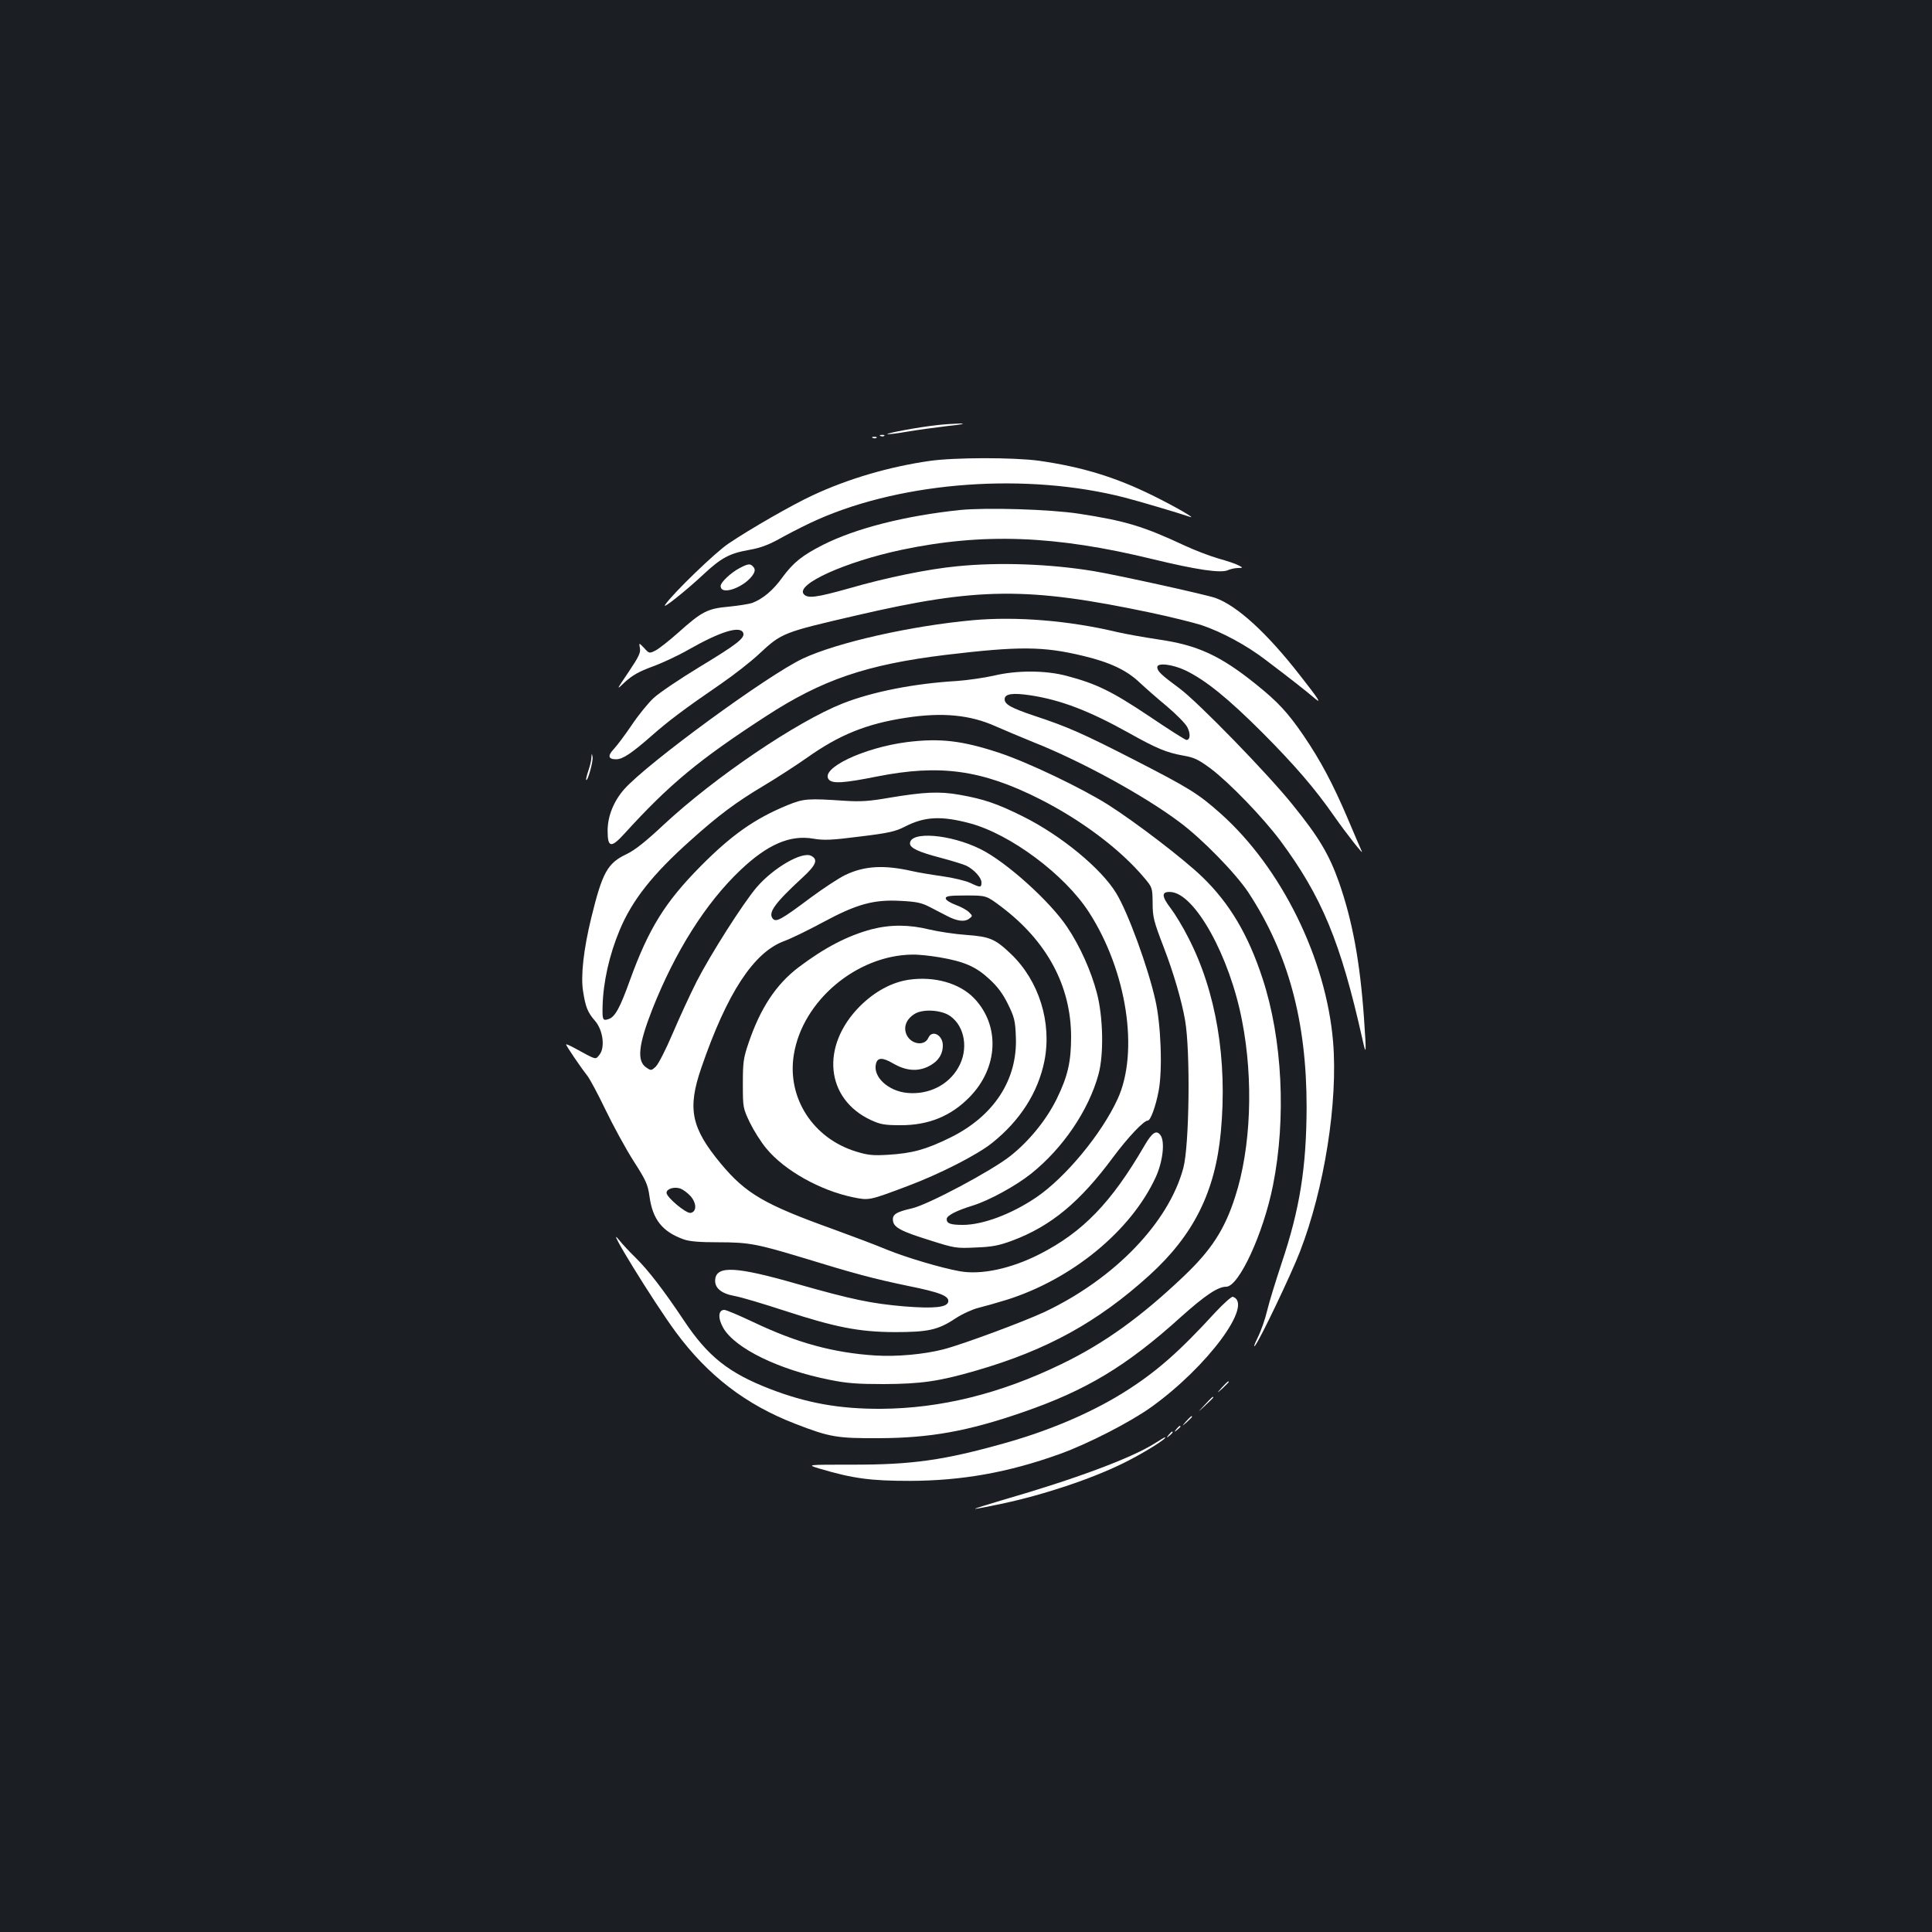 <?xml version="1.0" standalone="no"?>
<!DOCTYPE svg PUBLIC "-//W3C//DTD SVG 20010904//EN"
 "http://www.w3.org/TR/2001/REC-SVG-20010904/DTD/svg10.dtd">
<svg version="1.0" xmlns="http://www.w3.org/2000/svg"
 width="1000pt" height="1000pt" viewBox="0 0 1000 1000"
 preserveAspectRatio="xMidYMid meet">
<rect width="100%" height="100%" fill="#1b1f23"/>
<g transform="translate(0,1000) scale(0.1,-0.1)"
fill="#ffffff" stroke="none">
<path d="M4846 7799 c-93 -10 -258 -41 -253 -46 3 -2 47 3 98 12 52 9 148 22
214 30 71 7 97 13 65 13 -30 -1 -86 -4 -124 -9z"/>
<path d="M4558 7743 c7 -3 16 -2 19 1 4 3 -2 6 -13 5 -11 0 -14 -3 -6 -6z"/>
<path d="M4518 7733 c7 -3 16 -2 19 1 4 3 -2 6 -13 5 -11 0 -14 -3 -6 -6z"/>
<path d="M4810 7614 c-209 -30 -423 -93 -604 -178 -104 -48 -324 -174 -436
-250 -66 -44 -285 -255 -327 -316 -21 -30 106 71 197 156 93 87 136 110 239
128 61 11 101 26 177 69 55 30 135 70 179 89 448 197 1082 242 1585 113 85
-22 283 -81 335 -99 47 -17 -70 51 -190 110 -193 95 -364 147 -586 179 -130
18 -439 18 -569 -1z"/>
<path d="M4967 7360 c-283 -30 -536 -94 -707 -180 -108 -55 -153 -91 -210
-168 -47 -66 -101 -112 -157 -133 -15 -5 -69 -14 -120 -19 -112 -10 -140 -25
-263 -135 -47 -42 -100 -83 -117 -92 -32 -16 -33 -16 -59 13 -27 28 -27 28
-22 0 5 -24 -6 -46 -59 -125 -65 -96 -65 -96 -17 -50 38 34 71 53 139 78 50
18 134 57 188 88 167 95 269 126 284 87 10 -26 -34 -60 -226 -176 -102 -62
-209 -134 -238 -161 -29 -27 -80 -90 -114 -141 -34 -50 -75 -105 -92 -123 -33
-35 -29 -53 12 -53 34 0 79 30 183 121 87 77 172 141 359 269 68 47 158 117
200 157 115 107 123 110 499 197 631 147 889 149 1525 15 105 -22 224 -52 265
-65 106 -36 232 -104 330 -179 139 -105 212 -163 258 -202 34 -28 16 0 -79
121 -172 221 -326 361 -438 401 -51 18 -510 119 -631 139 -224 37 -488 47
-706 25 -147 -14 -365 -58 -558 -114 -171 -48 -216 -54 -236 -30 -42 51 215
167 506 229 423 89 797 75 1304 -49 223 -54 350 -73 386 -56 14 6 37 11 52 11
27 1 27 1 2 14 -14 8 -60 23 -103 35 -42 12 -121 42 -175 67 -214 100 -306
128 -547 165 -150 23 -480 33 -618 19z"/>
<path d="M3829 7060 c-46 -24 -99 -74 -99 -93 0 -55 135 -2 172 66 6 13 6 23
-3 33 -15 18 -26 17 -70 -6z"/>
<path d="M5037 6790 c-320 -29 -703 -115 -882 -199 -181 -85 -807 -543 -925
-677 -54 -62 -85 -139 -85 -214 0 -88 18 -91 88 -14 231 254 385 382 732 607
290 189 520 267 927 317 384 46 508 45 715 -5 138 -33 225 -74 292 -138 31
-29 95 -85 142 -124 47 -40 94 -87 104 -106 18 -34 16 -67 -4 -67 -6 0 -94 56
-196 125 -192 128 -270 166 -425 207 -109 29 -259 29 -375 1 -49 -11 -137 -24
-195 -28 -220 -13 -436 -56 -588 -116 -238 -94 -663 -382 -927 -628 -92 -86
-148 -131 -192 -152 -99 -47 -125 -94 -183 -331 -39 -160 -55 -299 -42 -379
13 -83 24 -109 61 -152 42 -47 54 -139 24 -176 -22 -27 -13 -29 -125 32 -27
15 -48 24 -48 21 0 -7 79 -123 107 -158 14 -16 57 -97 97 -180 40 -83 105
-202 145 -265 65 -101 74 -121 83 -185 16 -118 67 -182 177 -221 31 -11 83
-15 180 -15 157 0 201 -9 436 -80 267 -82 364 -108 541 -145 169 -34 218 -53
212 -83 -6 -29 -72 -36 -226 -24 -173 15 -270 35 -562 118 -307 88 -410 94
-418 23 -5 -44 29 -74 100 -87 35 -6 151 -41 258 -76 264 -86 385 -110 570
-111 174 0 225 11 314 70 36 24 90 48 118 55 29 7 96 26 148 42 340 107 646
359 773 637 36 80 48 184 23 216 -21 28 -43 13 -83 -56 -171 -294 -318 -446
-541 -560 -147 -75 -302 -109 -414 -89 -99 18 -274 70 -378 112 -52 22 -174
68 -270 103 -362 130 -458 185 -589 342 -154 186 -174 284 -101 496 133 387
271 598 429 656 33 12 122 55 198 96 178 96 265 120 406 112 81 -4 108 -10
150 -32 29 -15 68 -35 87 -45 53 -28 92 -33 115 -16 20 15 20 15 0 35 -11 11
-42 28 -70 38 -29 11 -50 25 -50 33 0 12 19 15 105 15 105 0 105 0 181 -57
238 -179 362 -410 363 -673 0 -131 -17 -205 -74 -322 -54 -110 -143 -219 -240
-296 -97 -77 -424 -251 -508 -271 -84 -19 -104 -32 -100 -64 4 -35 40 -55 195
-103 123 -39 132 -41 233 -36 85 3 120 10 188 35 201 75 351 199 524 433 76
102 158 189 179 189 14 0 41 73 56 153 21 109 12 345 -17 471 -38 170 -142
454 -202 552 -77 128 -286 300 -483 398 -132 66 -203 90 -327 112 -107 19
-185 15 -370 -16 -98 -17 -143 -20 -223 -15 -195 13 -214 12 -300 -23 -168
-69 -289 -154 -450 -317 -183 -185 -268 -322 -365 -590 -51 -142 -77 -190
-111 -200 -29 -10 -32 -3 -30 67 3 125 35 266 88 393 65 156 171 290 366 464
148 133 237 199 383 286 65 39 164 103 221 143 166 118 308 176 513 207 189
29 332 15 465 -45 39 -17 126 -54 195 -82 245 -97 571 -275 755 -413 116 -86
291 -265 357 -365 206 -314 301 -666 301 -1110 -1 -313 -35 -528 -130 -810
-30 -91 -64 -200 -74 -243 -10 -43 -32 -106 -49 -140 -17 -34 -23 -53 -14 -42
26 31 187 369 232 485 127 327 198 777 172 1088 -36 430 -267 900 -582 1181
-117 104 -161 131 -449 279 -266 136 -342 170 -518 228 -118 40 -151 58 -151
85 0 28 42 34 134 20 157 -24 303 -80 506 -193 148 -83 197 -103 285 -119 57
-10 78 -20 144 -69 98 -75 266 -249 357 -370 216 -291 313 -526 425 -1025 21
-95 22 -84 9 105 -21 295 -60 505 -130 705 -51 143 -103 231 -238 398 -127
159 -491 533 -587 604 -95 70 -115 89 -115 110 0 24 78 15 146 -17 105 -51
220 -144 400 -324 165 -166 269 -286 370 -431 60 -86 158 -211 142 -180 -3 6
-36 82 -73 170 -76 178 -139 297 -228 428 -81 118 -131 173 -247 266 -184 148
-302 202 -503 231 -73 11 -170 28 -217 39 -248 59 -518 81 -743 61z m-18
-1051 c210 -56 491 -265 617 -460 196 -303 261 -722 149 -967 -83 -181 -270
-407 -422 -510 -127 -86 -276 -142 -379 -142 -64 0 -84 7 -84 30 0 18 50 44
135 70 84 26 223 102 302 165 165 132 298 328 349 515 28 103 24 298 -9 422
-30 113 -87 241 -153 339 -89 134 -317 339 -449 404 -157 78 -365 94 -365 29
0 -23 44 -44 159 -74 61 -16 121 -35 133 -41 40 -20 78 -62 78 -86 0 -28 -5
-28 -58 -3 -23 11 -89 27 -147 35 -58 8 -127 20 -153 26 -145 33 -247 28 -347
-20 -33 -16 -114 -69 -180 -118 -151 -113 -178 -128 -195 -108 -26 31 11 81
153 212 71 65 83 94 46 113 -46 25 -195 -61 -282 -162 -71 -83 -241 -351 -311
-488 -35 -69 -91 -191 -125 -271 -34 -80 -73 -156 -86 -169 -23 -22 -26 -22
-49 -6 -51 33 -42 117 30 301 119 301 277 551 456 721 141 134 258 184 378
163 55 -9 92 -8 240 11 149 18 184 26 233 51 103 53 188 57 336 18z m-1444
-1931 c32 -37 31 -81 -1 -86 -24 -3 -124 81 -124 104 0 21 40 33 72 22 15 -6
39 -24 53 -40z"/>
<path d="M4695 6159 c-226 -29 -452 -137 -405 -194 19 -22 75 -19 250 16 324
64 540 35 840 -116 216 -109 418 -260 543 -409 41 -49 42 -50 43 -130 0 -73 6
-95 57 -228 51 -132 94 -280 111 -379 28 -161 22 -648 -9 -764 -75 -282 -355
-573 -717 -745 -109 -51 -424 -168 -524 -194 -101 -26 -242 -39 -353 -32 -219
14 -407 66 -630 172 -74 35 -142 64 -152 64 -32 0 -34 -44 -5 -94 62 -106 288
-216 551 -268 88 -18 144 -22 280 -22 192 1 286 14 478 70 366 106 629 251
896 493 229 208 341 432 370 742 35 373 -24 727 -169 1007 -27 54 -68 121 -90
150 -49 64 -49 88 -1 85 125 -6 306 -332 370 -667 60 -307 46 -659 -36 -911
-54 -169 -124 -276 -265 -410 -223 -212 -412 -348 -633 -455 -317 -154 -626
-230 -935 -232 -216 -1 -386 30 -575 103 -214 83 -321 168 -445 354 -106 159
-186 262 -250 325 -31 30 -69 71 -84 90 -86 108 178 -321 292 -475 166 -225
363 -376 617 -474 180 -70 217 -76 435 -75 264 1 460 36 743 134 328 113 537
238 820 494 125 112 191 156 234 156 65 0 192 274 242 525 69 345 49 757 -54
1070 -74 227 -171 390 -312 526 -96 93 -346 284 -488 374 -140 88 -416 220
-565 269 -191 63 -305 76 -475 55z"/>
<path d="M3061 6079 c0 -15 -8 -46 -16 -69 -8 -24 -13 -45 -11 -47 8 -8 37 97
33 119 -4 21 -4 21 -6 -3z"/>
<path d="M4511 5190 c-123 -33 -242 -94 -378 -197 -116 -88 -198 -212 -259
-393 -26 -76 -29 -99 -29 -210 0 -123 1 -126 36 -200 20 -41 58 -102 86 -135
94 -114 279 -217 448 -252 84 -17 83 -17 280 57 166 62 361 161 440 224 145
116 238 261 271 425 39 199 -28 414 -173 553 -83 79 -110 90 -233 99 -58 4
-143 17 -190 28 -105 26 -202 26 -299 1z m352 -145 c129 -22 189 -49 257 -112
43 -39 71 -77 97 -130 33 -67 38 -86 41 -168 10 -223 -113 -412 -341 -524
-125 -61 -193 -80 -318 -88 -81 -5 -107 -2 -166 16 -225 68 -361 279 -324 503
45 278 325 513 612 517 31 1 95 -6 142 -14z"/>
<path d="M4705 4929 c-90 -13 -179 -62 -255 -138 -204 -206 -177 -480 59 -589
48 -22 70 -26 151 -26 145 -1 262 47 358 145 150 153 159 371 24 512 -75 78
-205 115 -337 96z m213 -188 c77 -54 96 -174 42 -267 -51 -90 -153 -141 -263
-131 -100 9 -180 84 -163 151 8 33 34 34 90 1 64 -37 124 -43 181 -15 49 24
75 61 75 109 0 54 -56 83 -75 39 -19 -43 -86 -35 -111 13 -20 40 -5 83 40 111
43 27 139 21 184 -11z"/>
<path d="M6292 3209 c-193 -211 -313 -315 -480 -419 -170 -105 -379 -194 -609
-259 -316 -89 -482 -113 -798 -112 -230 0 -230 0 -165 -20 175 -52 267 -64
470 -64 269 1 508 43 775 139 145 52 365 165 474 243 291 209 532 534 422 571
-6 2 -47 -34 -89 -79z"/>
<path d="M6324 2818 c-29 -33 -29 -33 4 -4 17 17 32 31 32 33 0 8 -8 1 -36
-29z"/>
<path d="M6235 2728 c-40 -43 -40 -43 3 -3 23 21 42 40 42 42 0 8 -9 0 -45
-39z"/>
<path d="M6139 2643 c-24 -28 -24 -28 4 -4 15 14 27 26 27 28 0 8 -8 1 -31
-24z"/>
<path d="M6089 2603 c-13 -16 -12 -17 4 -4 9 7 17 15 17 17 0 8 -8 3 -21 -13z"/>
<path d="M6049 2573 c-13 -16 -12 -17 4 -4 16 13 21 21 13 21 -2 0 -10 -8 -17
-17z"/>
<path d="M5975 2528 c-121 -76 -411 -184 -785 -292 -85 -25 -149 -45 -143 -46
7 0 68 12 135 26 218 46 467 129 633 211 104 51 238 135 213 133 -2 0 -25 -15
-53 -32z"/>
</g>
</svg>

